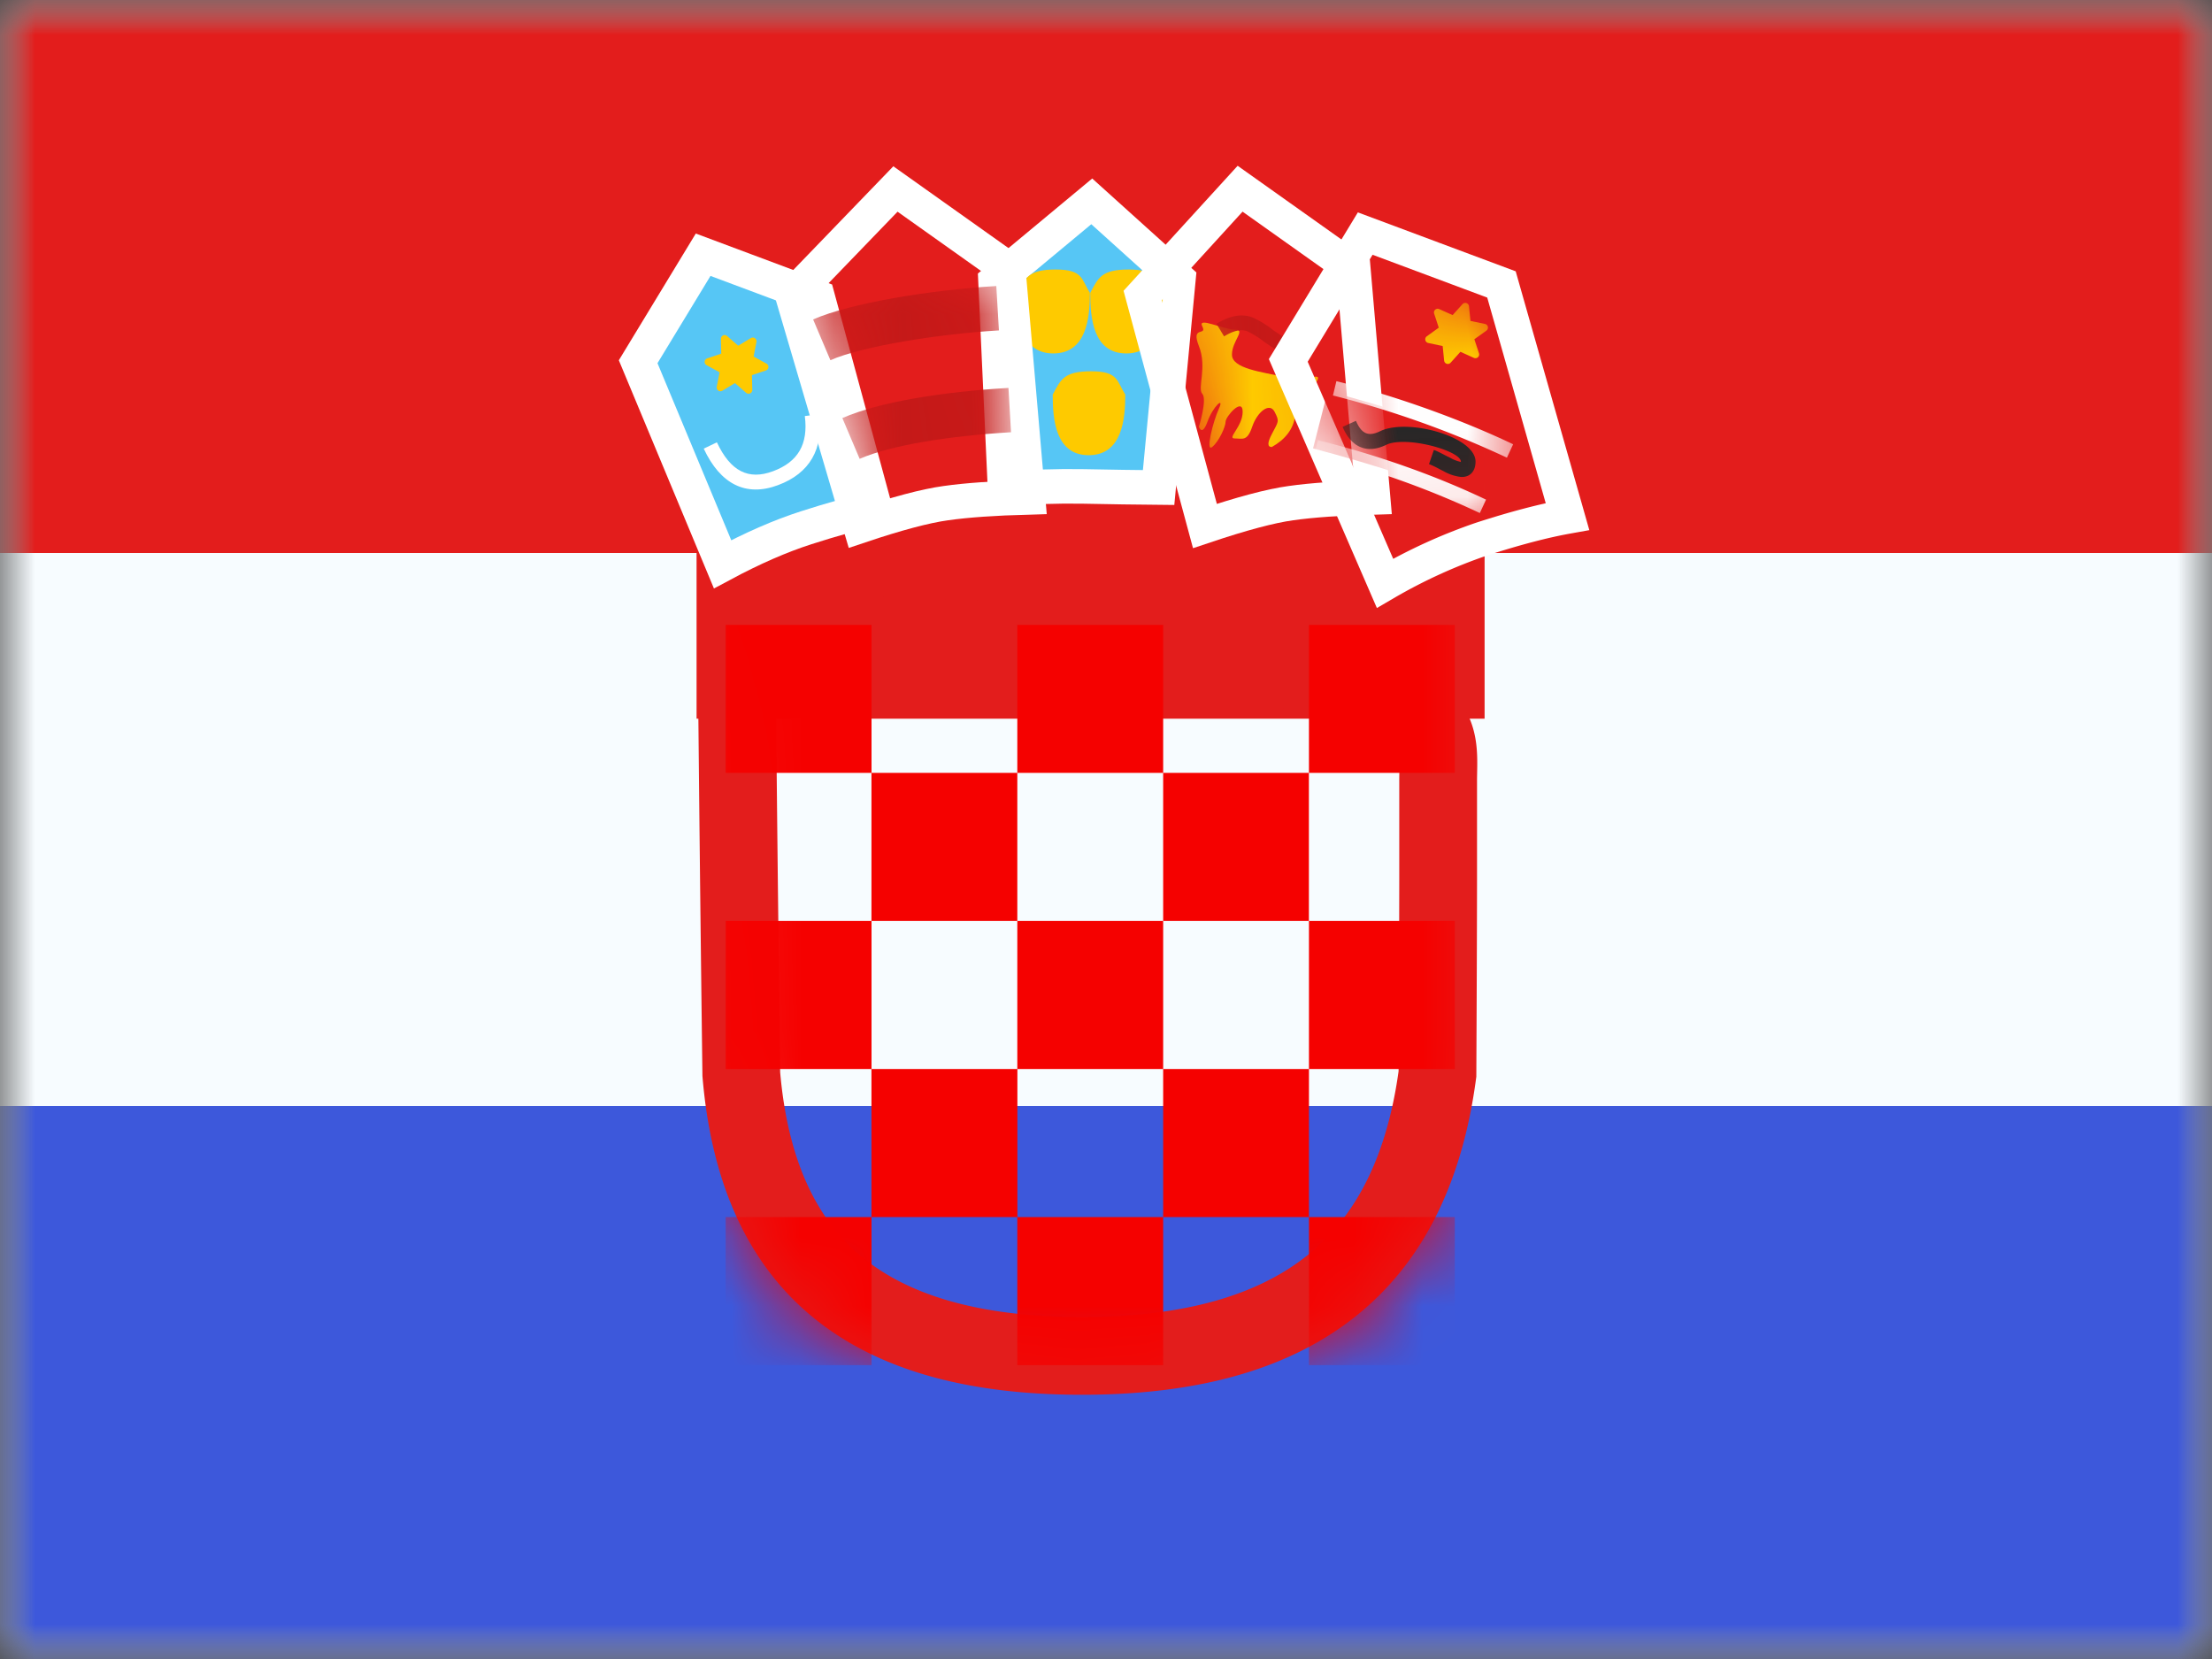 <svg xmlns="http://www.w3.org/2000/svg" xmlns:xlink="http://www.w3.org/1999/xlink" viewBox="0 0 32 24"><rect x="0" y="0" width="32" height="24" fill="#333333" stroke="none"/><defs><mask id="mantine-009qz7yvb" fill="#fff"><path fill-rule="evenodd" d="M0 0h32v24H0z"/></mask><mask id="mantine-7kdpsaqux" fill="#fff"><use fill-rule="evenodd" xlink:href="#mantine-0l7sbtcl1"/></mask><mask id="mantine-hjaj1a0jl" fill="#fff"><path fill-rule="evenodd" d="M.01 0c0 .692.025 3.082.075 7.169.252 3.074 2.082 4.611 5.488 4.611s5.309-1.534 5.707-4.602c.023-4.119.012-6.511-.034-7.178z"/></mask><mask id="mantine-rd5jqj7qc" fill="#fff"><path fill-rule="evenodd" d="M1.06 4.247c.43-.136.774-.222 1.034-.258s.576-.062.952-.077L2.794.987 1.43.02.193 1.303z"/></mask><mask id="mantine-fm9unknj3" fill="#fff"><path fill-rule="evenodd" d="M.988 4.247c.43-.136.776-.222 1.035-.258s.576-.062.952-.077L2.723.987 1.36.02.193 1.3z"/></mask><mask id="mantine-39wlahqdg" fill="#fff"><path fill-rule="evenodd" d="M1.431 4.401a7.467 7.467 0 011.21-.528 11.3 11.3 0 01.995-.278L2.79.62 1.132 0l-.94 1.548z"/></mask><path id="mantine-0l7sbtcl1" d="M0 0h32v24H0z"/></defs><g fill="none" fill-rule="evenodd" mask="url(#mantine-009qz7yvb)"><use fill="#f7fcff" xlink:href="#mantine-0l7sbtcl1"/><path fill="#e31d1c" d="M0 0h32v8H0z" mask="url(#mantine-7kdpsaqux)"/><path fill="#3d58db" d="M0 16h32v8H0z" mask="url(#mantine-7kdpsaqux)"/><g mask="url(#mantine-7kdpsaqux)"><path fill="#e31d1c" d="M10.077 6.397h11.4v4h-11.4z"/><path stroke="#e31d1c" stroke-width="1.125" d="M10.654 9.128c4.561.107 7.152.34 8.622.7.69.168 1.102.345 1.327.578.25.257.201.572.202.899v1.426c-.001.823-.005 1.758-.01 2.806-.181 1.348-.674 2.373-1.517 3.052-.867.7-2.082 1.026-3.628 1.026-1.539 0-2.735-.323-3.565-1.02-.809-.68-1.247-1.708-1.361-3.056a1558.72 1558.72 0 01-.07-6.411z"/><path fill="#f50100" d="M10.969 9.21v2.142h-2.11V9.21zm-4.219 0v2.142H4.64V9.21zm-4.219 0v2.142H.421V9.21zm2.11-2.142V9.21H2.53V7.068zm4.218 0V9.21H6.75V7.068zM2.531 4.926v2.142H.421V4.926zm4.219 0v2.142H4.64V4.926zm4.219 0v2.142h-2.11V4.926zM4.64 2.784v2.142H2.53V2.784zm4.218 0v2.142H6.75V2.784zM2.531.643v2.141H.421V.643zm4.219 0v2.141H4.64V.643zm4.219 0v2.141h-2.11V.643z" mask="url(#mantine-hjaj1a0jl)" transform="translate(10.077 8.397)"/><path fill="#56c6f5" stroke="#fff" stroke-width=".5" d="M10.453 8.163c.435-.233.838-.409 1.209-.528s.703-.213.996-.278l-.828-3.052-1.658-.62-.94 1.548z"/><path fill="#fff" fill-rule="nonzero" d="M10.181 6.49l.19-.091c.197.42.457.55.812.418.363-.135.512-.392.46-.798l.208-.028c.065.505-.138.857-.595 1.027-.464.174-.834-.012-1.075-.527z"/><path fill="#feca00" d="M10.632 5.542l-.182.11a.054.054 0 01-.081-.057l.041-.209-.186-.102a.054.054 0 01.008-.1l.202-.068-.005-.213a.054.054 0 01.09-.042l.16.14.183-.11a.054.054 0 01.081.057l-.041.21.186.102a.054.054 0 01-.008.099l-.202.068.005.213a.054.054 0 01-.09.042z"/><path fill="#56c6f5" stroke="#fff" stroke-width=".5" d="M14.54 7.076c.372-.033.752-.046 1.142-.039.39.008.75.013 1.079.016l.286-3.01-1.253-1.13-1.392 1.157z"/><path fill="#feca00" d="M15.75 6.585c.483 0 .529-.521.529-.876-.124-.197-.099-.338-.494-.338s-.44.12-.556.338c0 .355.039.876.521.876zm.543-1.472c.482 0 .529-.521.529-.876-.124-.197-.099-.338-.494-.338s-.44.12-.556.338c0 .355.039.876.521.876zm-1.055 0c.483 0 .529-.521.529-.876-.123-.197-.099-.338-.494-.338s-.44.12-.556.338c0 .355.039.876.521.876z"/><path stroke="#fff" stroke-width=".5" d="M12.954 2.734l1.632 1.159.285 3.302c-.483.013-.88.04-1.19.084-.296.041-.708.151-1.236.328l-.98-3.33z"/><path fill="#c51918" fill-rule="nonzero" d="M.883 3.595l-.25-.59c.538-.235 1.447-.38 2.403-.436l.037.641c-.89.053-1.73.184-2.19.385zM.46 2.168l-.25-.59c.538-.236 1.694-.426 2.65-.483l.038.642c-.89.052-1.978.23-2.437.43z" mask="url(#mantine-rd5jqj7qc)" transform="translate(11.553 3.043)"/><path stroke="#fff" stroke-width=".5" d="M17.94 2.73l1.638 1.163.285 3.302c-.483.013-.88.04-1.19.084-.297.041-.71.152-1.242.33l-.9-3.335z"/><path fill="#feca00" d="M1.782 3.424c.196-.11.308-.256.337-.44.042-.275.497-.615.27-.575-.228.04-.098.072-.427 0-.33-.072-.756-.12-.756-.322s.212-.363.039-.363-.542-.191-.468-.045c.074.146-.171-.02-.049.285s-.025.61.049.69c.074.081-.049.476-.049.476s.045.147.124-.073c.079-.22.25-.374.165-.187-.086.187-.196.632-.098.554s.195-.294.195-.367.247-.358.247-.143c0 .216-.232.386-.116.386s.181.046.254-.17c.074-.216.251-.358.324-.216.073.143.057.136-.04.323-.066.125-.066.187 0 .187z" mask="url(#mantine-fm9unknj3)" transform="translate(16.616 3.043)"/><path fill="#c51918" fill-rule="nonzero" d="M1.517 1.555a1.418 1.418 0 01.286.178c.148.103.226.145.274.145v.215c-.11 0-.205-.052-.394-.184l-.018-.013a1.312 1.312 0 00-.23-.143c-.087-.038-.2-.018-.343.07l-.11-.182c.197-.121.377-.153.535-.086z" mask="url(#mantine-fm9unknj3)" transform="translate(16.616 3.043)"/><path stroke="#fff" stroke-width=".5" d="M19.75 3.379l1.971.736.955 3.357c-.346.062-.757.17-1.234.324a7.718 7.718 0 00-1.406.642l-1.399-3.224z"/><path fill="#feca00" d="M2.345 1.413l-.172.125a.054.054 0 01-.085-.05l.023-.21-.195-.087a.054.054 0 010-.099l.195-.086-.023-.212a.054.054 0 01.085-.05l.172.126.172-.125a.054.054 0 01.086.05l-.023.211.195.086a.054.054 0 010 .1l-.195.085.023.212a.054.054 0 01-.086.05z" mask="url(#mantine-39wlahqdg)" transform="rotate(-12 29.226 -86.1)"/><g fill-rule="nonzero"><path fill="#e31d1c" d="M.27 2.802l.213-.829c.94.249 1.921.567 2.64.875l-.327.79c-.68-.291-1.623-.597-2.526-.836z" mask="url(#mantine-39wlahqdg)" transform="translate(18.725 3.685)"/><path fill="#fff" d="M.558 2.037l.05-.208c.902.224 1.86.58 2.557.913l-.09.194a14.127 14.127 0 00-2.517-.9zm-.268.854l.05-.208c.903.224 1.736.528 2.433.86l-.09.194a12.768 12.768 0 00-2.392-.846z" mask="url(#mantine-39wlahqdg)" transform="translate(18.725 3.685)"/><path fill="#272727" d="M.698 2.49l.193-.087c.081.19.182.232.35.15.396-.192 1.38.077 1.38.44 0 .142-.082.227-.208.222a.66.66 0 01-.257-.085 3.774 3.774 0 01-.044-.022 1.321 1.321 0 00-.164-.079l.07-.205c.045.017.052.02.188.09l.042.02A.542.542 0 002.42 3c.003 0-.011.015-.011-.006 0-.16-.8-.379-1.08-.244-.277.135-.504.04-.632-.26z" mask="url(#mantine-39wlahqdg)" transform="translate(18.725 3.685)"/></g></g></g></svg>